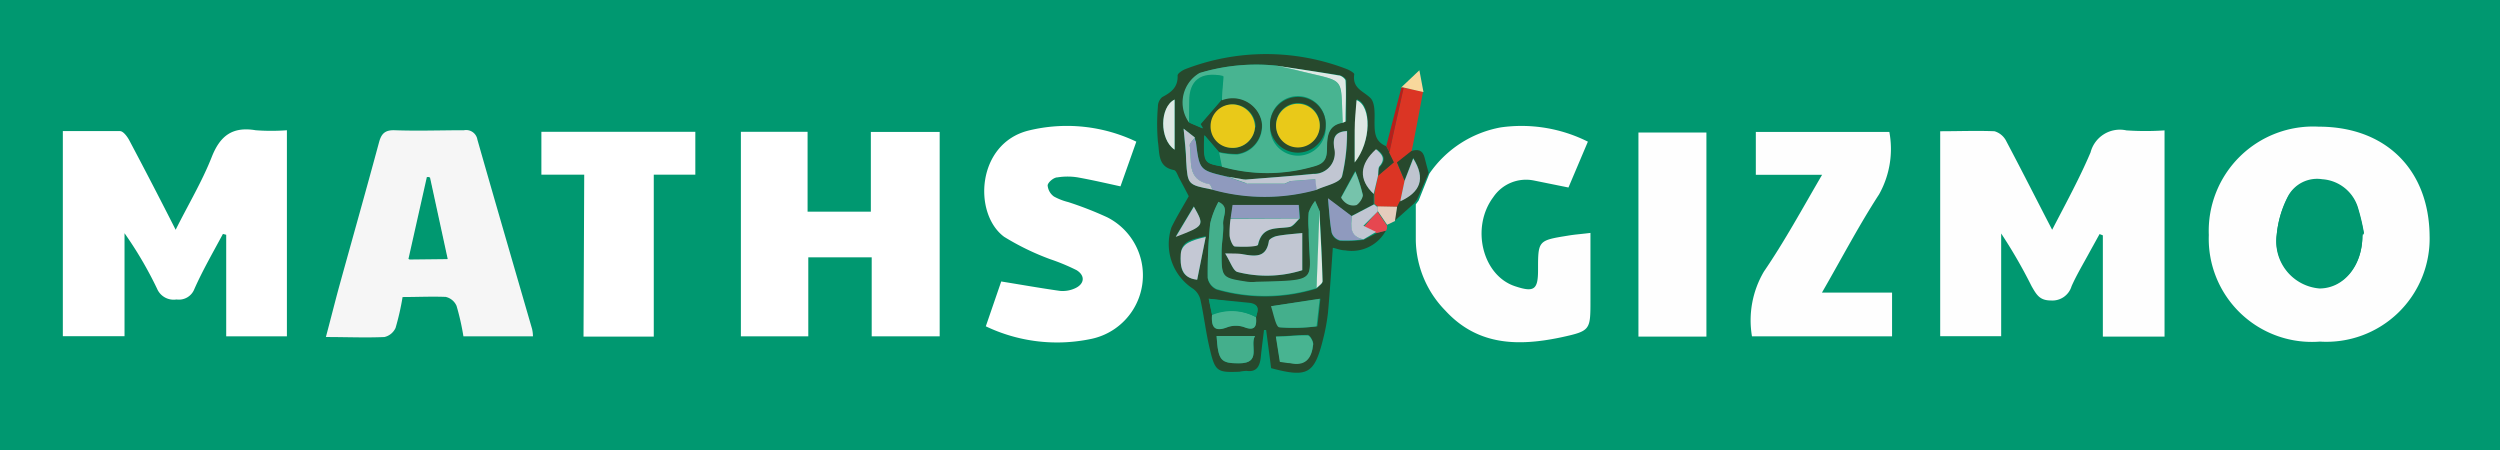 <svg id="Layer_1" data-name="Layer 1" xmlns="http://www.w3.org/2000/svg" viewBox="0 0 175.06 31.53"><defs><style>.cls-1{fill:#009870;}.cls-2{fill:#fefefe;}.cls-3{fill:#fff;}.cls-4{fill:#f6f6f6;}.cls-5{fill:#27492d;}.cls-6{fill:#db3524;}.cls-7{fill:#e5cdbd;}.cls-8{fill:#b61f1b;}.cls-9{fill:#e64750;}.cls-10{fill:#f8d89c;}.cls-11{fill:#76c3ab;}.cls-12{fill:#48b491;}.cls-13{fill:#44af8c;}.cls-14{fill:#c1c6d2;}.cls-15{fill:#8f9abe;}.cls-16{fill:#e9c919;}.cls-17{fill:#039870;}.cls-18{fill:#c4c8d4;}.cls-19{fill:#dfe8e4;}.cls-20{fill:#bfc4cf;}</style></defs><rect class="cls-1" width="175.06" height="31.53"/><path class="cls-2" d="M563.67,51.27c1.31,0,2.56-.05,3.8,0a1.34,1.34,0,0,1,.83.7c1.06,2,2.07,4,3.21,6.2,1-1.93,1.93-3.63,2.69-5.42a2.12,2.12,0,0,1,2.51-1.54,19.67,19.67,0,0,0,2.67,0V65.65h-4.32V58.56l-.23-.09-.68,1.23c-.43.8-.91,1.59-1.28,2.42a1.4,1.4,0,0,1-1.45,1c-.78,0-1-.39-1.35-1a35.16,35.16,0,0,0-2.13-3.69v7.19h-4.27Z" transform="translate(-427.81 -42.08)"/><path class="cls-3" d="M432.21,65.62V51.26c1.37,0,2.71,0,4,0,.23,0,.51.38.65.64,1.06,2,2.1,4,3.25,6.27.9-1.8,1.85-3.38,2.52-5.08.59-1.51,1.46-2.16,3.08-1.89a14.44,14.44,0,0,0,2.19,0V65.63h-4.25V58.52l-.23-.06c-.69,1.29-1.42,2.55-2,3.86a1.16,1.16,0,0,1-1.25.73,1.26,1.26,0,0,1-1.36-.75,26.88,26.88,0,0,0-2.28-3.89v7.21Z" transform="translate(-427.81 -42.08)"/><path class="cls-3" d="M493.61,51.32V65.63h-4.76V60.1h-4.44v5.53h-4.72V51.31h4.67V56.9h4.43V51.32Z" transform="translate(-427.81 -42.08)"/><path class="cls-2" d="M590.26,66a7.22,7.22,0,0,1-7.78-7.46,7.31,7.31,0,0,1,7.7-7.59c4.68,0,7.7,3,7.76,7.61A7.23,7.23,0,0,1,590.26,66Zm3-7.51.08,0a14.63,14.63,0,0,0-.44-1.85,2.81,2.81,0,0,0-2.49-1.94,2.31,2.31,0,0,0-2.4,1.2,7.21,7.21,0,0,0-.78,2.66,3.3,3.3,0,0,0,3,3.72c1.67,0,3-1.55,3-3.66Z" transform="translate(-427.81 -42.08)"/><path class="cls-4" d="M456,62.88a17.93,17.93,0,0,1-.49,2.16,1.14,1.14,0,0,1-.78.64c-1.31.06-2.62,0-4.1,0,.32-1.2.6-2.32.9-3.43.94-3.4,1.9-6.79,2.82-10.2.16-.6.41-.87,1.09-.85,1.62.06,3.24,0,4.86,0a.8.8,0,0,1,.94.66c1.26,4.42,2.55,8.84,3.83,13.26a2.55,2.55,0,0,1,.06.51h-4.87a17.25,17.25,0,0,0-.48-2.13,1.09,1.09,0,0,0-.76-.63C458,62.83,457,62.88,456,62.88Zm3.16-2.66-1.24-5.71-.17,0-1.29,5.74Z" transform="translate(-427.81 -42.08)"/><path class="cls-2" d="M527.9,54.24a7.75,7.75,0,0,1,5-3.24,10.37,10.37,0,0,1,6.1,1l-1.36,3.21-2.42-.49a2.76,2.76,0,0,0-2.84,1.16c-1.59,2.12-.77,5.48,1.51,6.24,1.34.45,1.62.25,1.62-1.12,0-2.08,0-2.08,2.1-2.42.46-.08.93-.11,1.57-.19v4.72c0,2.08,0,2.14-2,2.58-3,.64-5.87.63-8.16-1.86a7.2,7.2,0,0,1-2.07-4.92c0-.84,0-1.68,0-2.52v0l.2-.27Z" transform="translate(-427.81 -42.08)"/><path class="cls-3" d="M496.84,64.93l1.08-3.14c1.42.23,2.77.47,4.12.66a2.07,2.07,0,0,0,1-.16c.7-.29.8-.89.16-1.29a14.4,14.4,0,0,0-1.85-.77,17.88,17.88,0,0,1-3.23-1.57c-2.19-1.63-1.92-6.54,1.72-7.44a11.26,11.26,0,0,1,7.54.78l-1.11,3.13c-1-.22-2-.45-3-.63a4.45,4.45,0,0,0-1.41,0c-.26,0-.65.33-.69.55a1.06,1.06,0,0,0,.44.79,4.15,4.15,0,0,0,1,.39,24.73,24.73,0,0,1,2.72,1.06,4.55,4.55,0,0,1-1.2,8.54A11.57,11.57,0,0,1,496.84,64.93Z" transform="translate(-427.81 -42.08)"/><path class="cls-5" d="M524.87,58.2A2.72,2.72,0,0,1,522,59.61c-.29,0-.58-.12-.86-.18-.11,1.55-.2,3-.34,4.55a13.51,13.51,0,0,1-.35,1.88c-.6,2.41-1.09,2.68-3.63,2l-.35-2.67-.15,0c-.07.62-.16,1.24-.22,1.86s-.26,1.11-1,1a3,3,0,0,0-.5.06c-1.52.06-1.7,0-2.06-1.53-.28-1.14-.41-2.31-.66-3.46a1.34,1.34,0,0,0-.54-.83A3.72,3.72,0,0,1,509.84,58c.38-.78.85-1.53,1.21-2.18-.24-.47-.46-.88-.68-1.29-.1-.19-.2-.51-.35-.54-1.17-.22-1-1.21-1.13-2a14.08,14.08,0,0,1,0-2.43.89.89,0,0,1,.3-.68c.63-.33,1.12-.69,1.08-1.52,0-.14.35-.37.57-.45a15.72,15.72,0,0,1,11.26,0c.21.08.55.28.54.37-.15,1,.64,1.17,1.14,1.67.32.33.29,1.08.28,1.63,0,.75,0,1.4.82,1.74l.23.43.34.7-1.12.95c0-.22,0-.52.12-.66.48-.54.2-.87-.23-1.21C523,53.59,523,54.7,524,55.66v.73l-1.57.82L520.8,56c.08.82.12,1.62.26,2.4a.84.84,0,0,0,.58.55,9.16,9.16,0,0,0,1.65-.07l.91-.47Zm-9.11,6.09c.11-.42.31-.87-.4-1L512.45,63l.23,1.13c-.06.83.17,1.21,1.09.85a1.78,1.78,0,0,1,1.16,0C515.69,65.26,515.82,64.92,515.76,64.29ZM515,54.66l-1.24-.21C511.8,54,511.8,54,511.55,52c0-.1-.05-.19-.07-.29l-.79-.63c.08.94.14,1.61.18,2.27.11,1.67.1,1.67,1.85,2a13.61,13.61,0,0,0,7.3,0c.62-.3,1.61-.47,1.78-.94a13.06,13.06,0,0,0,.35-3.17c-1,.05-1,.65-.9,1.17a1.46,1.46,0,0,1-1.47,1.83C518.18,54.42,516.57,54.53,515,54.66Zm-1,2.73a7,7,0,0,0-.07,1.2c0,.27.22.74.37.75.56,0,1.58,0,1.62-.13.29-1.32,1.29-1.09,2.18-1.23.27,0,.5-.39.74-.61l-.07-.92h-4.63Zm6.24-.44-.34-.77a2.91,2.91,0,0,0-.45.8,7,7,0,0,0,0,1.21c0,3.63,1,3.54-3.67,3.66a2.51,2.51,0,0,1-.61,0c-1.82-.28-1.83-.28-1.82-2.13,0-.64.16-1.28.11-1.91s.48-1.2-.33-1.56a6,6,0,0,0-.58,1.52,34.4,34.4,0,0,0-.17,3.8,1.09,1.09,0,0,0,.62.79,12.18,12.18,0,0,0,7-.07c.15-.17.43-.34.42-.51C520.4,60.15,520.3,58.55,520.22,57Zm-3-10.27a13.66,13.66,0,0,0-5.39.51,2.39,2.39,0,0,0-.73,3.48l.94.4-.17-.3,1.48-1.71a2.08,2.08,0,0,1,2.78,1.49,2,2,0,0,1-1.71,2.31,5.55,5.55,0,0,1-1.27-.14l-1-1.16c-.06,1.94-.06,1.94,1.2,2.18a11.61,11.61,0,0,0,6.35,0c.68-.16,1-.41,1-1.17s0-1.73,1.11-1.91c.09,0,.25-.09.25-.13,0-.94,0-1.88,0-2.81,0-.14-.3-.35-.49-.38C520.1,47.11,518.65,46.9,517.2,46.68ZM519,61V58.4c-.62.06-1.19.1-1.74.2-.22,0-.57.22-.6.37-.18,1.17-1,1.06-1.79.92-.28,0-.58,0-1.27-.06.38.6.56,1.23.88,1.3A8.27,8.27,0,0,0,519,61Zm-3.26-10a1.61,1.61,0,0,0-1.5-1.61,1.52,1.52,0,0,0-1.57,1.51A1.49,1.49,0,0,0,514,52.43,1.56,1.56,0,0,0,515.69,51Zm1.12,12.52c.22.59.35,1.44.6,1.48a12.62,12.62,0,0,0,2.6-.07l.21-1.93ZM513,65.61c.12,1.72.3,1.91,1.56,1.91,1.63,0,.74-1.26,1.13-1.91Zm4.16,0,.28,1.77c.31,0,.51,0,.7.09,1.09.24,1.53-.36,1.63-1.31,0-.2-.23-.62-.38-.63C518.68,65.54,518,65.61,517.15,65.65Zm-4.91-7c-1,.24-1.7.33-1.75,1.26s0,1.66,1.15,1.78Zm10.43-5.21c1.17-1.42,1.19-4,.14-4.37,0,.7-.11,1.4-.13,2.09S522.67,52.59,522.67,53.46Zm-12.61-.9V49.05C509,49.6,509,51.84,510.06,52.56Zm11.66,3.36a1.18,1.18,0,0,0,.36.41.86.86,0,0,0,.7.11c.22-.14.48-.49.44-.7a11.24,11.24,0,0,0-.52-1.64Zm-10.31.63-1.27,2.12C512.16,57.89,512.16,57.89,511.41,56.55Z" transform="translate(-427.81 -42.08)"/><path class="cls-2" d="M555.4,54.32h-4.64v-3h9.35a6.5,6.5,0,0,1-.72,4.37c-1.41,2.17-2.61,4.47-4,6.88h4.91v3.06h-9.81a6.72,6.72,0,0,1,.84-4.54C552.76,59,554,56.72,555.4,54.32Z" transform="translate(-427.81 -42.08)"/><path class="cls-3" d="M468.72,54.31h-3v-3h10.78v3h-2.91V65.65h-4.92Z" transform="translate(-427.81 -42.08)"/><path class="cls-2" d="M547.3,65.65h-4.76V51.36h4.76Z" transform="translate(-427.81 -42.08)"/><path class="cls-6" d="M524.3,54.4l1.12-.95-.34-.7c.35-1.51.69-3,1-4.54l1.38.28c-.21,1.15-.43,2.29-.65,3.43-.05.27-.11.53-.16.79l-1,.79.53,1.26-.3,1.37-.22.43-1.36,0-.25-.21v-.73Z" transform="translate(-427.81 -42.08)"/><path class="cls-5" d="M525.64,56.56c.07-.15.14-.29.22-.43,1.4-.59,1.8-1.53.91-3l-.61,1.58-.53-1.26,1-.79c.47-.16.81-.07.94.47.08.36.19.71.28,1.06l-.81,1.86-.2.27v0l-1.4,1.25Z" transform="translate(-427.81 -42.08)"/><path class="cls-7" d="M525.64,56.56l-.15,1-.55.26-.68-1,0-.29Z" transform="translate(-427.81 -42.08)"/><path class="cls-8" d="M526.11,48.21c-.34,1.51-.68,3-1,4.54l-.23-.43c.35-1.38.71-2.76,1.07-4.14A.32.32,0,0,1,526.11,48.21Z" transform="translate(-427.81 -42.08)"/><path class="cls-9" d="M524.26,56.89l.68,1c0,.11,0,.23-.07.34l-.67.17-.89-.43Z" transform="translate(-427.81 -42.08)"/><path class="cls-10" d="M526.11,48.21a.32.32,0,0,0-.19,0L527.2,47c.14.72.21,1.13.29,1.53Z" transform="translate(-427.81 -42.08)"/><path class="cls-1" d="M593.24,58.44v.11c0,2.11-1.33,3.69-3,3.66a3.3,3.3,0,0,1-3-3.72,7.21,7.21,0,0,1,.78-2.66,2.31,2.31,0,0,1,2.4-1.2,2.81,2.81,0,0,1,2.49,1.94,14.63,14.63,0,0,1,.44,1.85Z" transform="translate(-427.81 -42.08)"/><path class="cls-1" d="M459.11,60.22h-2.7l1.29-5.74.17,0Z" transform="translate(-427.81 -42.08)"/><path class="cls-11" d="M526.89,56.37l.2-.27Z" transform="translate(-427.81 -42.08)"/><path class="cls-12" d="M511.08,50.67a2.39,2.39,0,0,1,.73-3.48,13.66,13.66,0,0,1,5.39-.51c.55.12,1.1.23,1.64.37,3.21.8,2.81.34,3,3.43a1.36,1.36,0,0,1,0,.2c-1.14.18-1.09,1.11-1.11,1.91s-.36,1-1,1.17a11.61,11.61,0,0,1-6.35,0c-.07-.34-.14-.68-.2-1a5.55,5.55,0,0,0,1.27.14,2,2,0,0,0,1.71-2.31,2.08,2.08,0,0,0-2.78-1.49c0-.56.07-1.11.11-1.67-1.54-.31-2.35.31-2.35,1.78C511.09,49.67,511.08,50.17,511.08,50.67Zm9.56.2a1.95,1.95,0,1,0-3.89.05,1.95,1.95,0,1,0,3.89-.05Z" transform="translate(-427.81 -42.08)"/><path class="cls-13" d="M520,62.25a12.18,12.18,0,0,1-7,.07,1.09,1.09,0,0,1-.62-.79,34.4,34.4,0,0,1,.17-3.8,6,6,0,0,1,.58-1.52c.81.36.29,1,.33,1.56s-.1,1.27-.11,1.91c0,1.85,0,1.85,1.82,2.13a2.51,2.51,0,0,0,.61,0c4.64-.12,3.68,0,3.67-3.66a7,7,0,0,1,0-1.21,2.91,2.91,0,0,1,.45-.8l.34.77C520.16,58.72,520.09,60.48,520,62.25Z" transform="translate(-427.81 -42.08)"/><path class="cls-14" d="M519,61a8.27,8.27,0,0,1-4.52.13c-.32-.07-.5-.7-.88-1.3.69,0,1,0,1.27.06.83.14,1.61.25,1.79-.92,0-.15.38-.33.6-.37.55-.1,1.12-.14,1.74-.2Z" transform="translate(-427.81 -42.08)"/><path class="cls-15" d="M511.48,51.71c0,.1,0,.19.07.29.25,2,.25,2,2.18,2.45l1.41.49h2.65l.4-.18,1.74-.13.09.74a13.61,13.61,0,0,1-7.3,0c-.08-.14-.14-.38-.24-.39-1.62-.31-1.18-1.67-1.36-2.69C511.09,52.12,511.35,51.9,511.48,51.71Z" transform="translate(-427.81 -42.08)"/><path class="cls-16" d="M515.69,51A1.56,1.56,0,0,1,514,52.43a1.49,1.49,0,0,1-1.42-1.53,1.52,1.52,0,0,1,1.57-1.51A1.61,1.61,0,0,1,515.69,51Z" transform="translate(-427.81 -42.08)"/><path class="cls-17" d="M511.08,50.67c0-.5,0-1,0-1.5,0-1.47.81-2.09,2.35-1.78,0,.56-.07,1.11-.11,1.67l-1.48,1.71.17.3Z" transform="translate(-427.81 -42.08)"/><path class="cls-18" d="M518.82,57.37c-.24.22-.47.57-.74.61-.89.14-1.89-.09-2.18,1.23,0,.16-1.06.17-1.62.13-.15,0-.34-.48-.37-.75a7,7,0,0,1,.07-1.2Z" transform="translate(-427.81 -42.08)"/><path class="cls-14" d="M520,55.37l-.09-.74-1.74.13-.4.18h-2.65l-.17-.28c1.6-.13,3.21-.24,4.81-.4a1.46,1.46,0,0,0,1.47-1.83c-.06-.52-.08-1.12.9-1.17a13.06,13.06,0,0,1-.35,3.17C521.63,54.9,520.64,55.07,520,55.37Z" transform="translate(-427.81 -42.08)"/><path class="cls-13" d="M516.81,63.52l3.41-.52L520,64.93a12.62,12.62,0,0,1-2.6.07C517.16,65,517,64.11,516.81,63.52Z" transform="translate(-427.81 -42.08)"/><path class="cls-13" d="M513,65.61h2.69c-.39.65.5,1.92-1.13,1.91C513.29,67.52,513.11,67.33,513,65.61Z" transform="translate(-427.81 -42.08)"/><path class="cls-15" d="M518.82,57.37l-4.84,0,.14-.94h4.63Z" transform="translate(-427.81 -42.08)"/><path class="cls-12" d="M517.15,65.65c.83,0,1.53-.11,2.23-.08.15,0,.4.43.38.63-.1,1-.54,1.55-1.63,1.31-.19,0-.39-.05-.7-.09Z" transform="translate(-427.81 -42.08)"/><path class="cls-15" d="M523.29,58.84a9.16,9.16,0,0,1-1.65.07.84.84,0,0,1-.58-.55c-.14-.78-.18-1.58-.26-2.4l1.66,1.25C522.42,57.92,522.33,58.65,523.29,58.84Z" transform="translate(-427.81 -42.08)"/><path class="cls-18" d="M512.24,58.67l-.6,3c-1.14-.12-1.19-1-1.15-1.78S511.27,58.91,512.24,58.67Z" transform="translate(-427.81 -42.08)"/><path class="cls-19" d="M522.67,53.46c0-.87,0-1.57,0-2.28s.08-1.39.13-2.09C523.86,49.5,523.84,52,522.67,53.46Z" transform="translate(-427.81 -42.08)"/><path class="cls-12" d="M515.76,64.29c.06.63-.07,1-.83.7a1.78,1.78,0,0,0-1.16,0c-.92.36-1.15,0-1.09-.85A3.58,3.58,0,0,1,515.76,64.29Z" transform="translate(-427.81 -42.08)"/><path class="cls-19" d="M521.83,50.68a1.36,1.36,0,0,0,0-.2c-.16-3.09.24-2.63-3-3.43-.54-.14-1.09-.25-1.64-.37,1.45.22,2.9.43,4.35.68.19,0,.49.24.49.38.06.93,0,1.87,0,2.81C522.08,50.59,521.92,50.64,521.83,50.68Z" transform="translate(-427.81 -42.08)"/><path class="cls-17" d="M515.76,64.29a3.58,3.58,0,0,0-3.08-.2L512.45,63l2.91.38C516.07,63.42,515.87,63.87,515.76,64.29Z" transform="translate(-427.81 -42.08)"/><path class="cls-18" d="M524.3,54.4,524,55.66c-1.07-1-1-2.07.16-3.13.43.34.71.67.23,1.21C524.3,53.88,524.34,54.18,524.3,54.4Z" transform="translate(-427.81 -42.08)"/><path class="cls-19" d="M510.06,52.56c-1.08-.72-1.05-3,0-3.51Z" transform="translate(-427.81 -42.08)"/><path class="cls-14" d="M523.29,58.84c-1-.19-.87-.92-.83-1.63l1.57-.82.25.21,0,.29-1,1,.89.43Z" transform="translate(-427.81 -42.08)"/><path class="cls-11" d="M521.72,55.92l1-1.82a11.24,11.24,0,0,1,.52,1.64c0,.21-.22.56-.44.7a.86.86,0,0,1-.7-.11A1.18,1.18,0,0,1,521.72,55.92Z" transform="translate(-427.81 -42.08)"/><path class="cls-20" d="M511.48,51.71c-.13.19-.39.41-.36.57.18,1-.26,2.38,1.36,2.69.1,0,.16.25.24.39-1.75-.34-1.74-.34-1.85-2,0-.66-.1-1.33-.18-2.27Z" transform="translate(-427.81 -42.08)"/><path class="cls-20" d="M511.41,56.55c.75,1.34.75,1.34-1.27,2.12Z" transform="translate(-427.81 -42.08)"/><path class="cls-19" d="M520,62.25c.07-1.77.14-3.53.2-5.3.08,1.6.18,3.2.22,4.79C520.45,61.91,520.17,62.08,520,62.25Z" transform="translate(-427.81 -42.08)"/><path class="cls-17" d="M513.13,52.72c.06.34.13.68.2,1-1.26-.24-1.26-.24-1.2-2.18Z" transform="translate(-427.81 -42.08)"/><path class="cls-20" d="M515,54.66l.17.28-1.41-.49Z" transform="translate(-427.81 -42.08)"/><path class="cls-20" d="M526.16,54.76l.61-1.58c.89,1.42.49,2.36-.91,3Z" transform="translate(-427.81 -42.08)"/><path class="cls-5" d="M520.64,50.87a1.95,1.95,0,1,1-2-2A1.92,1.92,0,0,1,520.64,50.87Zm-.42.08a1.53,1.53,0,1,0-3.05,0,1.53,1.53,0,0,0,3.05,0Z" transform="translate(-427.81 -42.08)"/><path class="cls-20" d="M517.79,54.94l.4-.18Z" transform="translate(-427.81 -42.08)"/><path class="cls-16" d="M520.22,51a1.53,1.53,0,0,1-3.05,0,1.53,1.53,0,1,1,3.05,0Z" transform="translate(-427.81 -42.08)"/></svg>